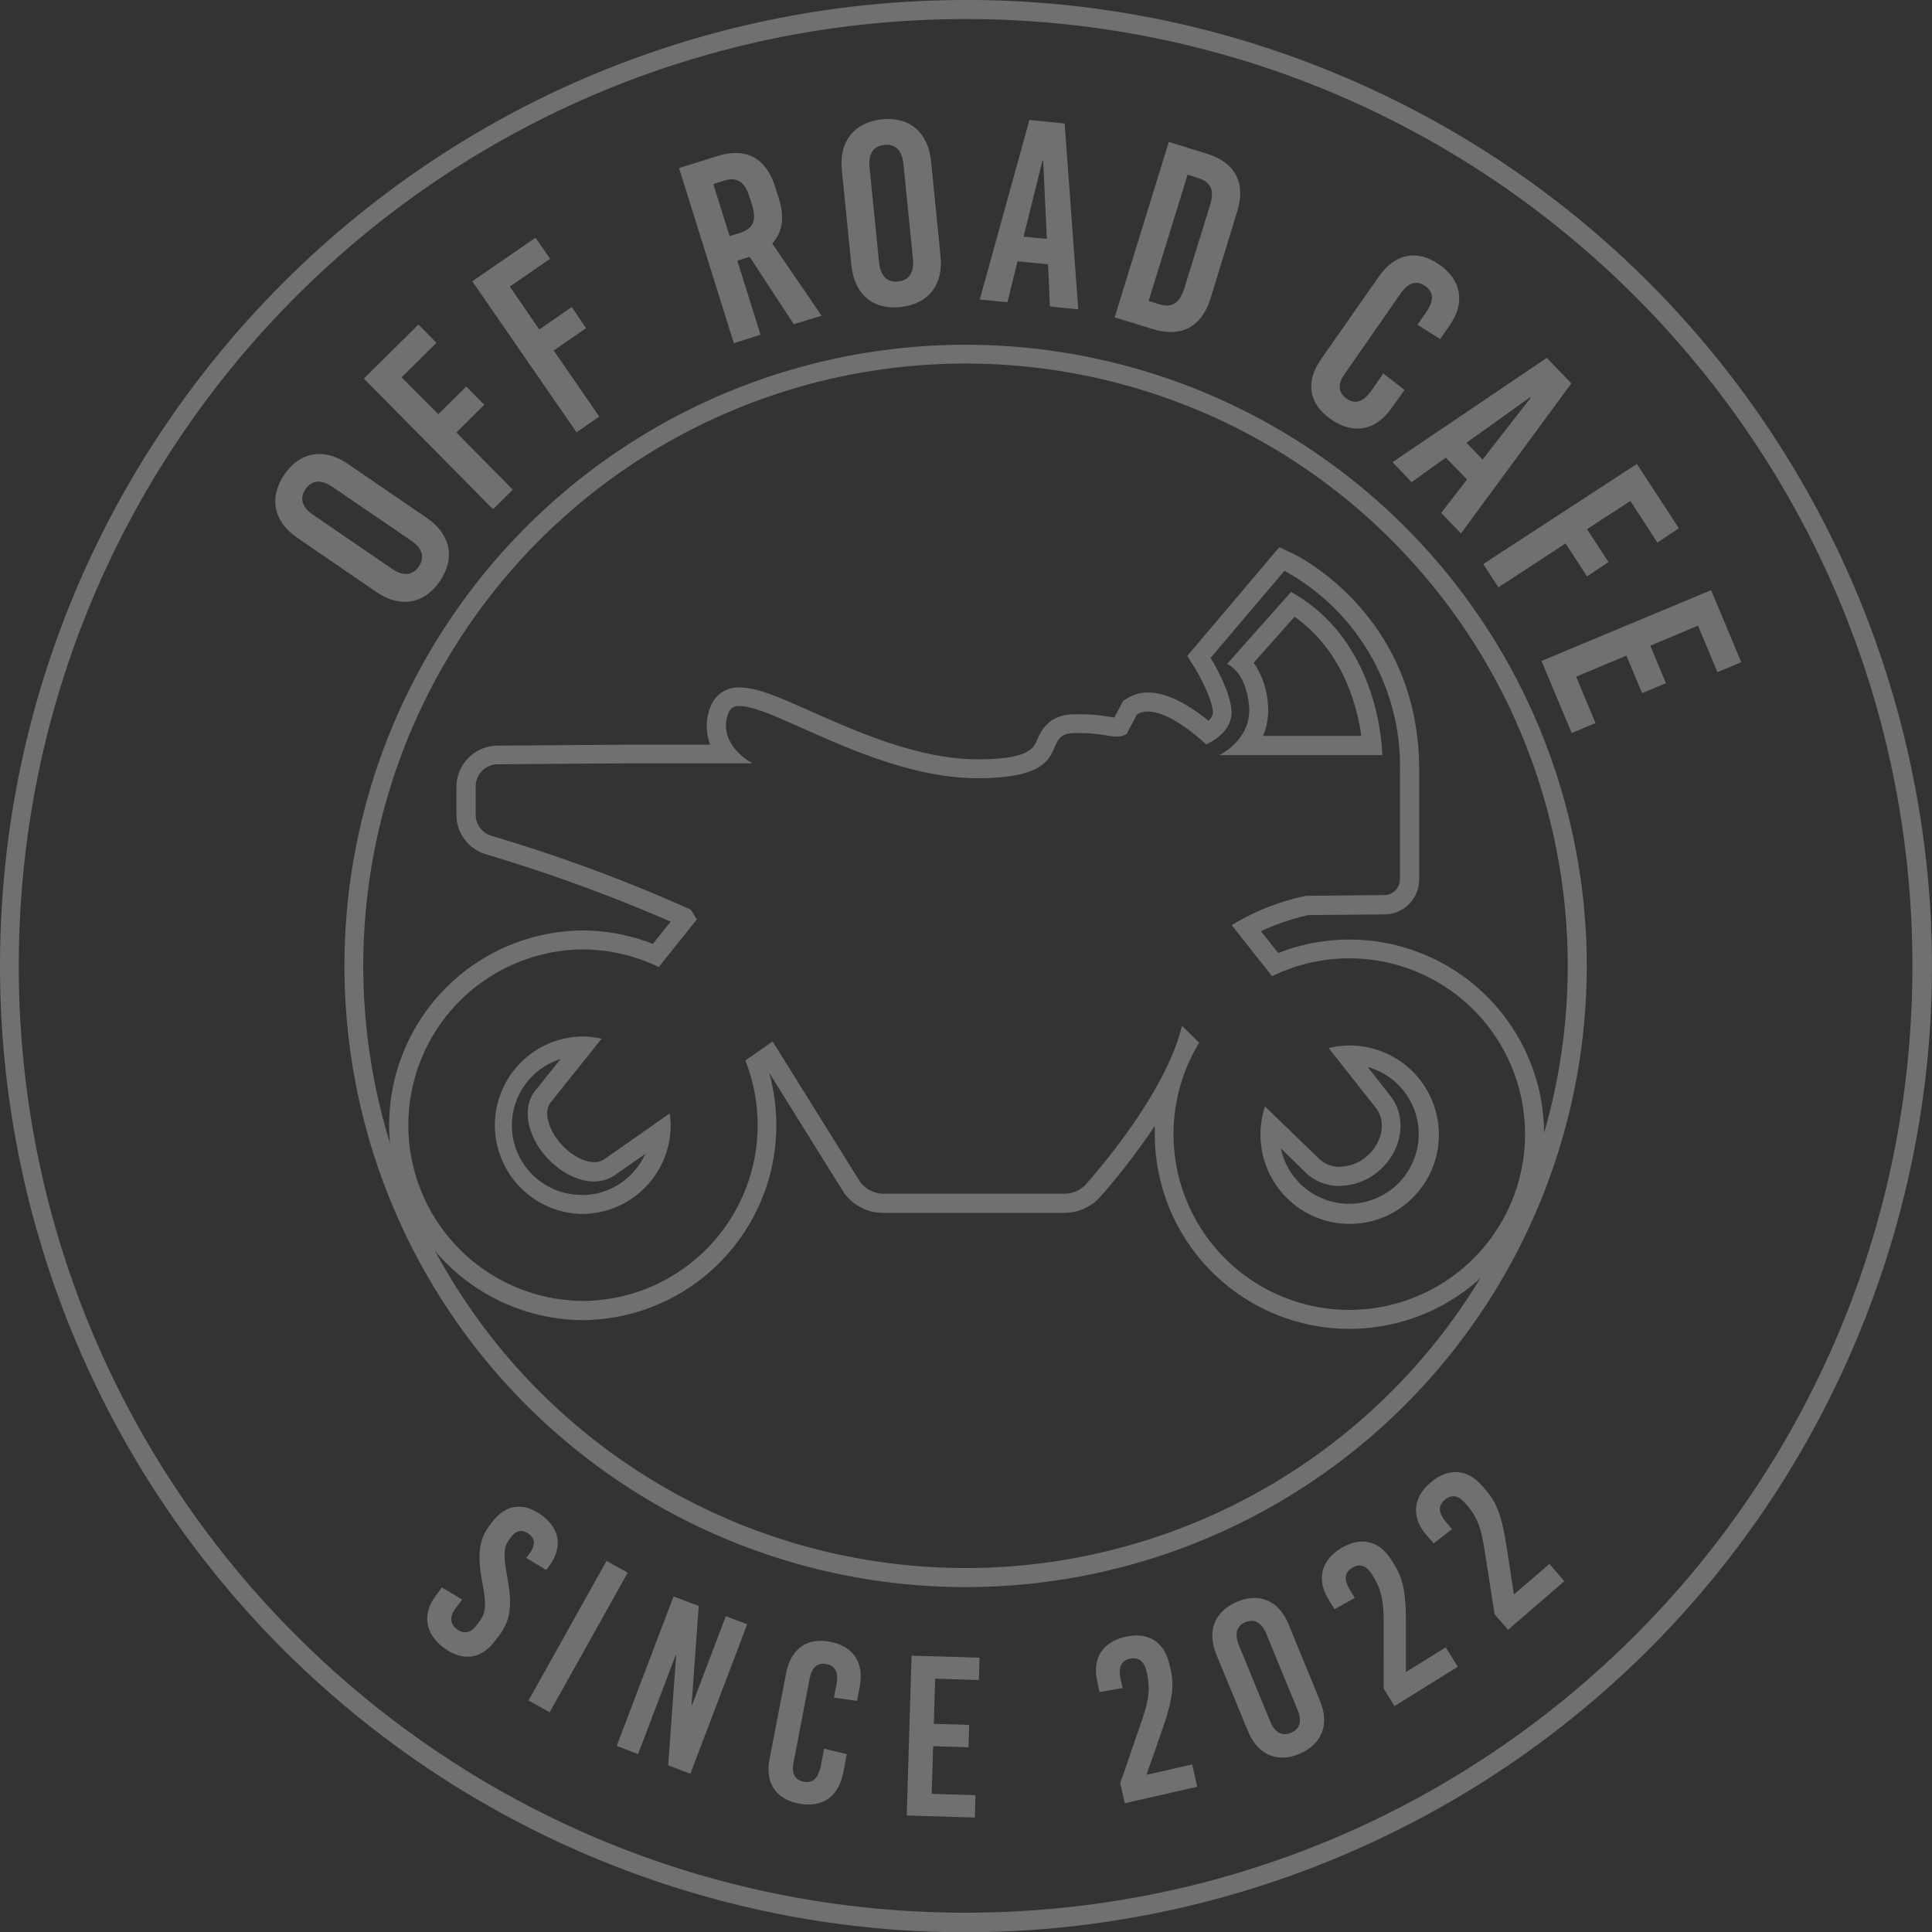 <svg xmlns="http://www.w3.org/2000/svg" viewBox="0 0 405.27 405.33"><rect x="0" y="0" width="405.27" height="405.33" fill="#333333" stroke="none"/><defs><style>.cls-1{opacity:0.3;}.cls-2{fill:#fff;}</style></defs><g id="レイヤー_2" data-name="レイヤー 2"><g id="レイヤー_1-2" data-name="レイヤー 1"><g id="レイヤー_2-2" data-name="レイヤー 2" class="cls-1"><g id="logo"><path class="cls-2" d="M202.55,4C312.24,4,401.16,92.92,401.16,202.61S312.24,401.22,202.55,401.22,3.94,312.3,3.94,202.61,92.86,4,202.55,4m0,328.92a130.3,130.3,0,1,0-92.14-38.17,130.3,130.3,0,0,0,92.14,38.17M202.55,0C90.62.06-.06,90.85,0,202.77A202.67,202.67,0,0,0,123.69,389.3c103.1,43.56,222-4.72,265.55-107.82s-4.72-222-107.82-265.56A201.41,201.41,0,0,0,202.55,0Zm0,328.92a126.33,126.33,0,1,1,89.31-37,126.33,126.33,0,0,1-89.31,37Z"/><path class="cls-2" d="M115.15,328.56l-.57.77-4.21-2.54L111,326c1.37-1.85,1.31-3.21-.11-4.26-1.19-.89-2.53-.87-3.67.67l-.43.58c-1.11,1.5-1.26,3.3-.4,7.7,1.12,6,.72,9.13-1.59,12.25l-1,1.31c-3,4-7,4.17-10.72,1.4s-4.68-6.88-1.73-10.84L92.69,333l4.25,2.52-1.37,1.85c-1.34,1.81-1.16,3.32.31,4.41,1.23.91,2.71,1,4.14-.92l.63-.85c1.26-1.69,1.4-3.49.55-7.89-1.13-6-.73-9.13,1.44-12.06l.49-.65c2.94-4,6.79-4.32,10.56-1.52S118.1,324.6,115.15,328.56Z"/><path class="cls-2" d="M110.87,356.7l16.36-29.27,4.44,2.47L115.3,359.18Z"/><path class="cls-2" d="M140.16,370.31l1.68-23.15h-.09l-7.9,20.78-4.48-1.71,11.92-31.35,5.28,2-1.5,20.81h.09l7.1-18.67,4.48,1.7-11.92,31.35Z"/><path class="cls-2" d="M180.35,353.79l-.57,3-4.85-.68.52-2.69c.51-2.63-.26-4-2.09-4.35s-3,.63-3.47,2.79l-3.46,18c-.42,2.17.34,3.53,2.18,3.89s3-.64,3.56-3.27l.7-3.67,4.76,1.16-.76,3.95c-1,5-4.4,7.35-9.29,6.41s-7.11-4.39-6.15-9.38l3.51-18.13c1-5,4.35-7.36,9.2-6.43S181.31,348.8,180.35,353.79Z"/><path class="cls-2" d="M196.17,352.12l-.29,9.48,7.43.23-.15,4.69-7.42-.23-.3,10,9.19.28-.14,4.69-14.28-.43,1-33.53,14.27.43-.14,4.7Z"/><path class="cls-2" d="M245.3,349.1l.28,1.21c.72,3.18.41,6.15-1.57,11.91L240.5,372.3l9.58-2.18,1.06,4.68-15.2,3.46-.95-4.21,4.65-13.49c1.45-4.21,1.58-6.64,1-9.31l-.14-.65c-.49-2.15-1.68-3.06-3.5-2.65s-2.51,1.75-1.88,4.51l.37,1.63-4.82.85-.51-2.24c-1.09-4.81,1.12-8.26,5.89-9.35S244.23,344.38,245.3,349.1Z"/><path class="cls-2" d="M270.28,340.67l6.66,16.23c2,4.87.34,9-4.36,11s-8.79.14-10.79-4.73L255.13,347c-2-4.88-.34-9,4.36-11S268.28,335.8,270.28,340.67ZM259.83,345l6.63,16.14c.94,2.3,2.47,3.12,4.33,2.36s2.37-2.42,1.43-4.73l-6.62-16.13c-1-2.31-2.48-3.13-4.34-2.37S258.94,342.71,259.83,345Z"/><path class="cls-2" d="M291.87,327.24l.66,1.06c1.71,2.77,2.39,5.68,2.39,11.76v10.68l8.35-5.18,2.53,4.07-13.27,8.24-2.28-3.66V339.94c0-4.46-.67-6.8-2.11-9.12l-.35-.57c-1.17-1.88-2.59-2.35-4.18-1.36s-1.79,2.46-.3,4.87l.88,1.42-4.25,2.38-1.22-2c-2.6-4.19-1.63-8.18,2.52-10.75S289.32,323.13,291.87,327.24Z"/><path class="cls-2" d="M310.94,311.72l.81.95c2.13,2.46,3.25,5.23,4.2,11.25l1.62,10.55,7.45-6.41,3.12,3.63-11.8,10.19-2.82-3.26-2.21-14.1c-.69-4.4-1.72-6.62-3.5-8.68l-.44-.51c-1.44-1.67-2.91-1.92-4.33-.7s-1.39,2.72.46,4.86l1.09,1.27-3.86,3-1.5-1.74c-3.22-3.74-2.88-7.83.82-11S307.81,308.06,310.94,311.72Z"/><path class="cls-2" d="M72.94,97.29l16.61,11.37c5,3.42,6,8.45,2.72,13.26s-8.33,5.68-13.33,2.26L62.36,112.81c-5-3.41-6-8.45-2.72-13.26S68,93.88,72.94,97.29ZM65.7,108l16.51,11.31c2.36,1.62,4.35,1.44,5.65-.46s.75-3.82-1.61-5.44L69.74,102.13c-2.36-1.61-4.35-1.44-5.65.47S63.34,106.42,65.7,108Z"/><path class="cls-2" d="M84.25,79.15l7.69,7.74,5.86-5.81,3.79,3.83-5.86,5.81,11.84,12-4.15,4.1L76.32,79.41,87.77,68.08l3.79,3.83Z"/><path class="cls-2" d="M106.94,60.11l6.18,9,6.82-4.71,3,4.44-6.79,4.68,9.55,13.86-4.76,3.31L99.07,59l13.27-9.14,3.06,4.43Z"/><path class="cls-2" d="M157.24,53.87l-2.58.8,4.87,15.54L153.94,72l-11.5-36.74,8-2.52c6-1.87,10.26.37,12.15,6.4l.82,2.63c1.22,3.88.71,7-1.41,9.31l10.34,15.15L166.51,68Zm-4.19-4.34,2.26-.71c2.68-.84,3.44-2.63,2.47-5.73l-.59-1.89c-1-3.1-2.62-4.14-5.3-3.3l-2.26.71Z"/><path class="cls-2" d="M195.3,33.77l2,20c.61,6-2.58,10-8.38,10.64s-9.72-2.72-10.33-8.74l-2-20c-.61-6,2.58-10,8.38-10.63S194.69,27.75,195.3,33.77Zm-12.9,1.36,2,19.92c.29,2.84,1.7,4.25,4,4s3.4-1.89,3.11-4.73l-2-19.92c-.29-2.85-1.7-4.25-4-4S182.11,32.28,182.4,35.13Z"/><path class="cls-2" d="M220.24,64.28l-.4-8.83-6.4-.63-2.12,8.58-5.8-.57,10.42-37.66,7.39.73,2.85,39Zm-5.52-14.64,4.87.48-.76-16.38h-.17Z"/><path class="cls-2" d="M253.13,32.24c6,1.85,8.25,6.11,6.38,12.16l-5.57,18.18c-1.87,6-6.13,8.3-12.12,6.45l-8-2.47,11.36-36.79ZM240.94,63.13l2.21.68c2.68.83,4.33-.22,5.28-3.32l5.39-17.44c1-3.11.18-4.9-2.5-5.72l-2.2-.69Z"/><path class="cls-2" d="M304.08,68.28l-2,2.84-4.75-3,1.8-2.57c1.76-2.52,1.6-4.31-.15-5.54s-3.5-.76-5,1.31L282,78.53c-1.45,2.08-1.29,3.86.47,5.09s3.49.77,5.25-1.75l2.46-3.52,4.44,3.44-2.71,3.8c-3.34,4.77-8,5.64-12.73,2.36s-5.39-7.93-2-12.7l12.11-17.31c3.34-4.77,8-5.67,12.64-2.43S307.42,63.51,304.08,68.28Z"/><path class="cls-2" d="M302.31,107.59l5.43-7L303.28,96l-7.18,5.14-4-4.2,32.37-21.87,5.15,5.35-23.15,31.47Zm5.31-14.71L311,96.4l10.07-12.94-.12-.12Z"/><path class="cls-2" d="M342,105.09l-9.1,5.91,4.51,6.91-4.51,3L328.41,114l-14.09,9.2-3.19-4.88,32.23-21,8.81,13.49-4.51,3Z"/><path class="cls-2" d="M356.18,131.25l-10,4.2,3.28,7.86-5,2.08-3.29-7.86-10.55,4.41,4.07,9.74-5,2.08-6.33-15.12,35.58-14.85,6.32,15.12-5,2.08Z"/><path class="cls-2" d="M269.42,119.73a46.73,46.73,0,0,1,24.25,41.78v22.93a3.32,3.32,0,0,1-3.28,3.32l-16.43.15a49.54,49.54,0,0,0-15.59,6.15l8.47,10.72a36.87,36.87,0,1,1-15.29,13.94l-3.61-3.55c-3.12,12.93-15.35,27.79-20.06,33.16a6.12,6.12,0,0,1-4.59,2.07H185.35a6.1,6.1,0,0,1-5.18-2.88l-18.1-29.06-5.72,4a36.88,36.88,0,0,1-34,50.43h-.28a36.87,36.87,0,0,1-.27-73.73h.28a36.67,36.67,0,0,1,16.1,3.7l8-10-1.28-2.06a337.65,337.65,0,0,0-41.78-15.47,4.66,4.66,0,0,1-3.34-4.49V165a4.67,4.67,0,0,1,4.65-4.68l26.9-.2h26.51s-7.66-4-5-10.66a2.25,2.25,0,0,1,2.38-1.34c7.31,0,28.82,15.12,49.84,15.12s12.89-9.13,20-9.46h1.59c4,0,6.07.74,7.69.74a3.72,3.72,0,0,0,2-.58l2.17-4.08a4.2,4.2,0,0,1,2.27-.6c5.1,0,12.23,6.9,12.23,6.9s5.33-2.22,5.33-6.66S253.94,138,253.94,138l15.46-18.22M255.8,158.4h34.14s0-23.56-19.12-34.23l-13.43,15.12s3.87,1.38,4.61,8.61-6.22,10.5-6.22,10.5M122.06,254.64h.15a18.61,18.61,0,0,0,18.47-18.75h0a23,23,0,0,0-.18-2.34l-13.79,9.65a3.54,3.54,0,0,1-2,.58c-2.08,0-4.7-1.33-6.79-3.56-2.86-3.05-4-7-2.39-9l10.67-13.33a18.2,18.2,0,0,0-4.09-.47h-.17a18.62,18.62,0,0,0,.13,37.23m159-9.89a6.12,6.12,0,0,1-4.34-1.66l-11.37-11a18.29,18.29,0,0,0-.95,5.82,18.71,18.71,0,1,0,14.29-18.08l9.9,12.54c2.22,2.81,1.4,7.24-1.71,10a8.82,8.82,0,0,1-5.82,2.35M268.36,114.8l-2,2.34-15.42,18.22-1.89,2.23,1.55,2.48c1.59,2.56,3.83,7.18,3.83,9.44a2.51,2.51,0,0,1-.94,1.67c-3-2.44-8-5.91-12.62-5.91a8.19,8.19,0,0,0-4.37,1.19l-.92.57-.51,1-1.32,2.48-.92-.14a37.17,37.17,0,0,0-6.14-.54c-.57,0-1.17,0-1.77,0-5.07.23-6.57,3.58-7.37,5.38s-1.81,4.07-12.45,4.07c-12.37,0-25.43-5.82-35-10.07-6.57-2.93-11.32-5-14.88-5a6.18,6.18,0,0,0-6.1,3.85,10.75,10.75,0,0,0-.13,8.15h-17.7l-26.93.2a8.69,8.69,0,0,0-8.62,8.68v5.83a8.63,8.63,0,0,0,6.2,8.28,343.68,343.68,0,0,1,38.75,14.13L136.94,198a40.43,40.43,0,0,0-14.9-2.81h-.31a40.87,40.87,0,0,0,.3,81.73h.31a40.9,40.9,0,0,0,40.51-41.29A41.45,41.45,0,0,0,161.34,225l15.35,24.66a10,10,0,0,0,8.58,4.76h38a10.12,10.12,0,0,0,7.59-3.43,143.33,143.33,0,0,0,11.38-14.81v1.74a40.83,40.83,0,1,0,25.89-38l-3.62-4.58a49,49,0,0,1,9.94-3.39l16-.14a7.34,7.34,0,0,0,7.25-7.32v-23c0-32.38-25.45-44.87-26.53-45.39ZM263,139l8.56-9.63c10.19,7.2,13.16,18.92,14,25H264.94a13.63,13.63,0,0,0,1-6.91,17.09,17.09,0,0,0-3-8.5ZM122,250.65a14.59,14.59,0,0,1-4.4-28.51l-5.3,6.62c-2.88,3.59-1.78,9.58,2.59,14.25,2.84,3,6.46,4.82,9.71,4.82a7.5,7.5,0,0,0,4.35-1.31l6.41-4.48a15,15,0,0,1-2.94,4.29,14.53,14.53,0,0,1-10.3,4.36Zm159-1.89a12.92,12.92,0,0,0,8.51-3.38c4.71-4.26,5.66-11.06,2.16-15.48l-4.75-6.07a14.61,14.61,0,1,1-18.23,17.08l5.23,5.09a10.16,10.16,0,0,0,7.12,2.78Z"/></g></g></g></g></svg>